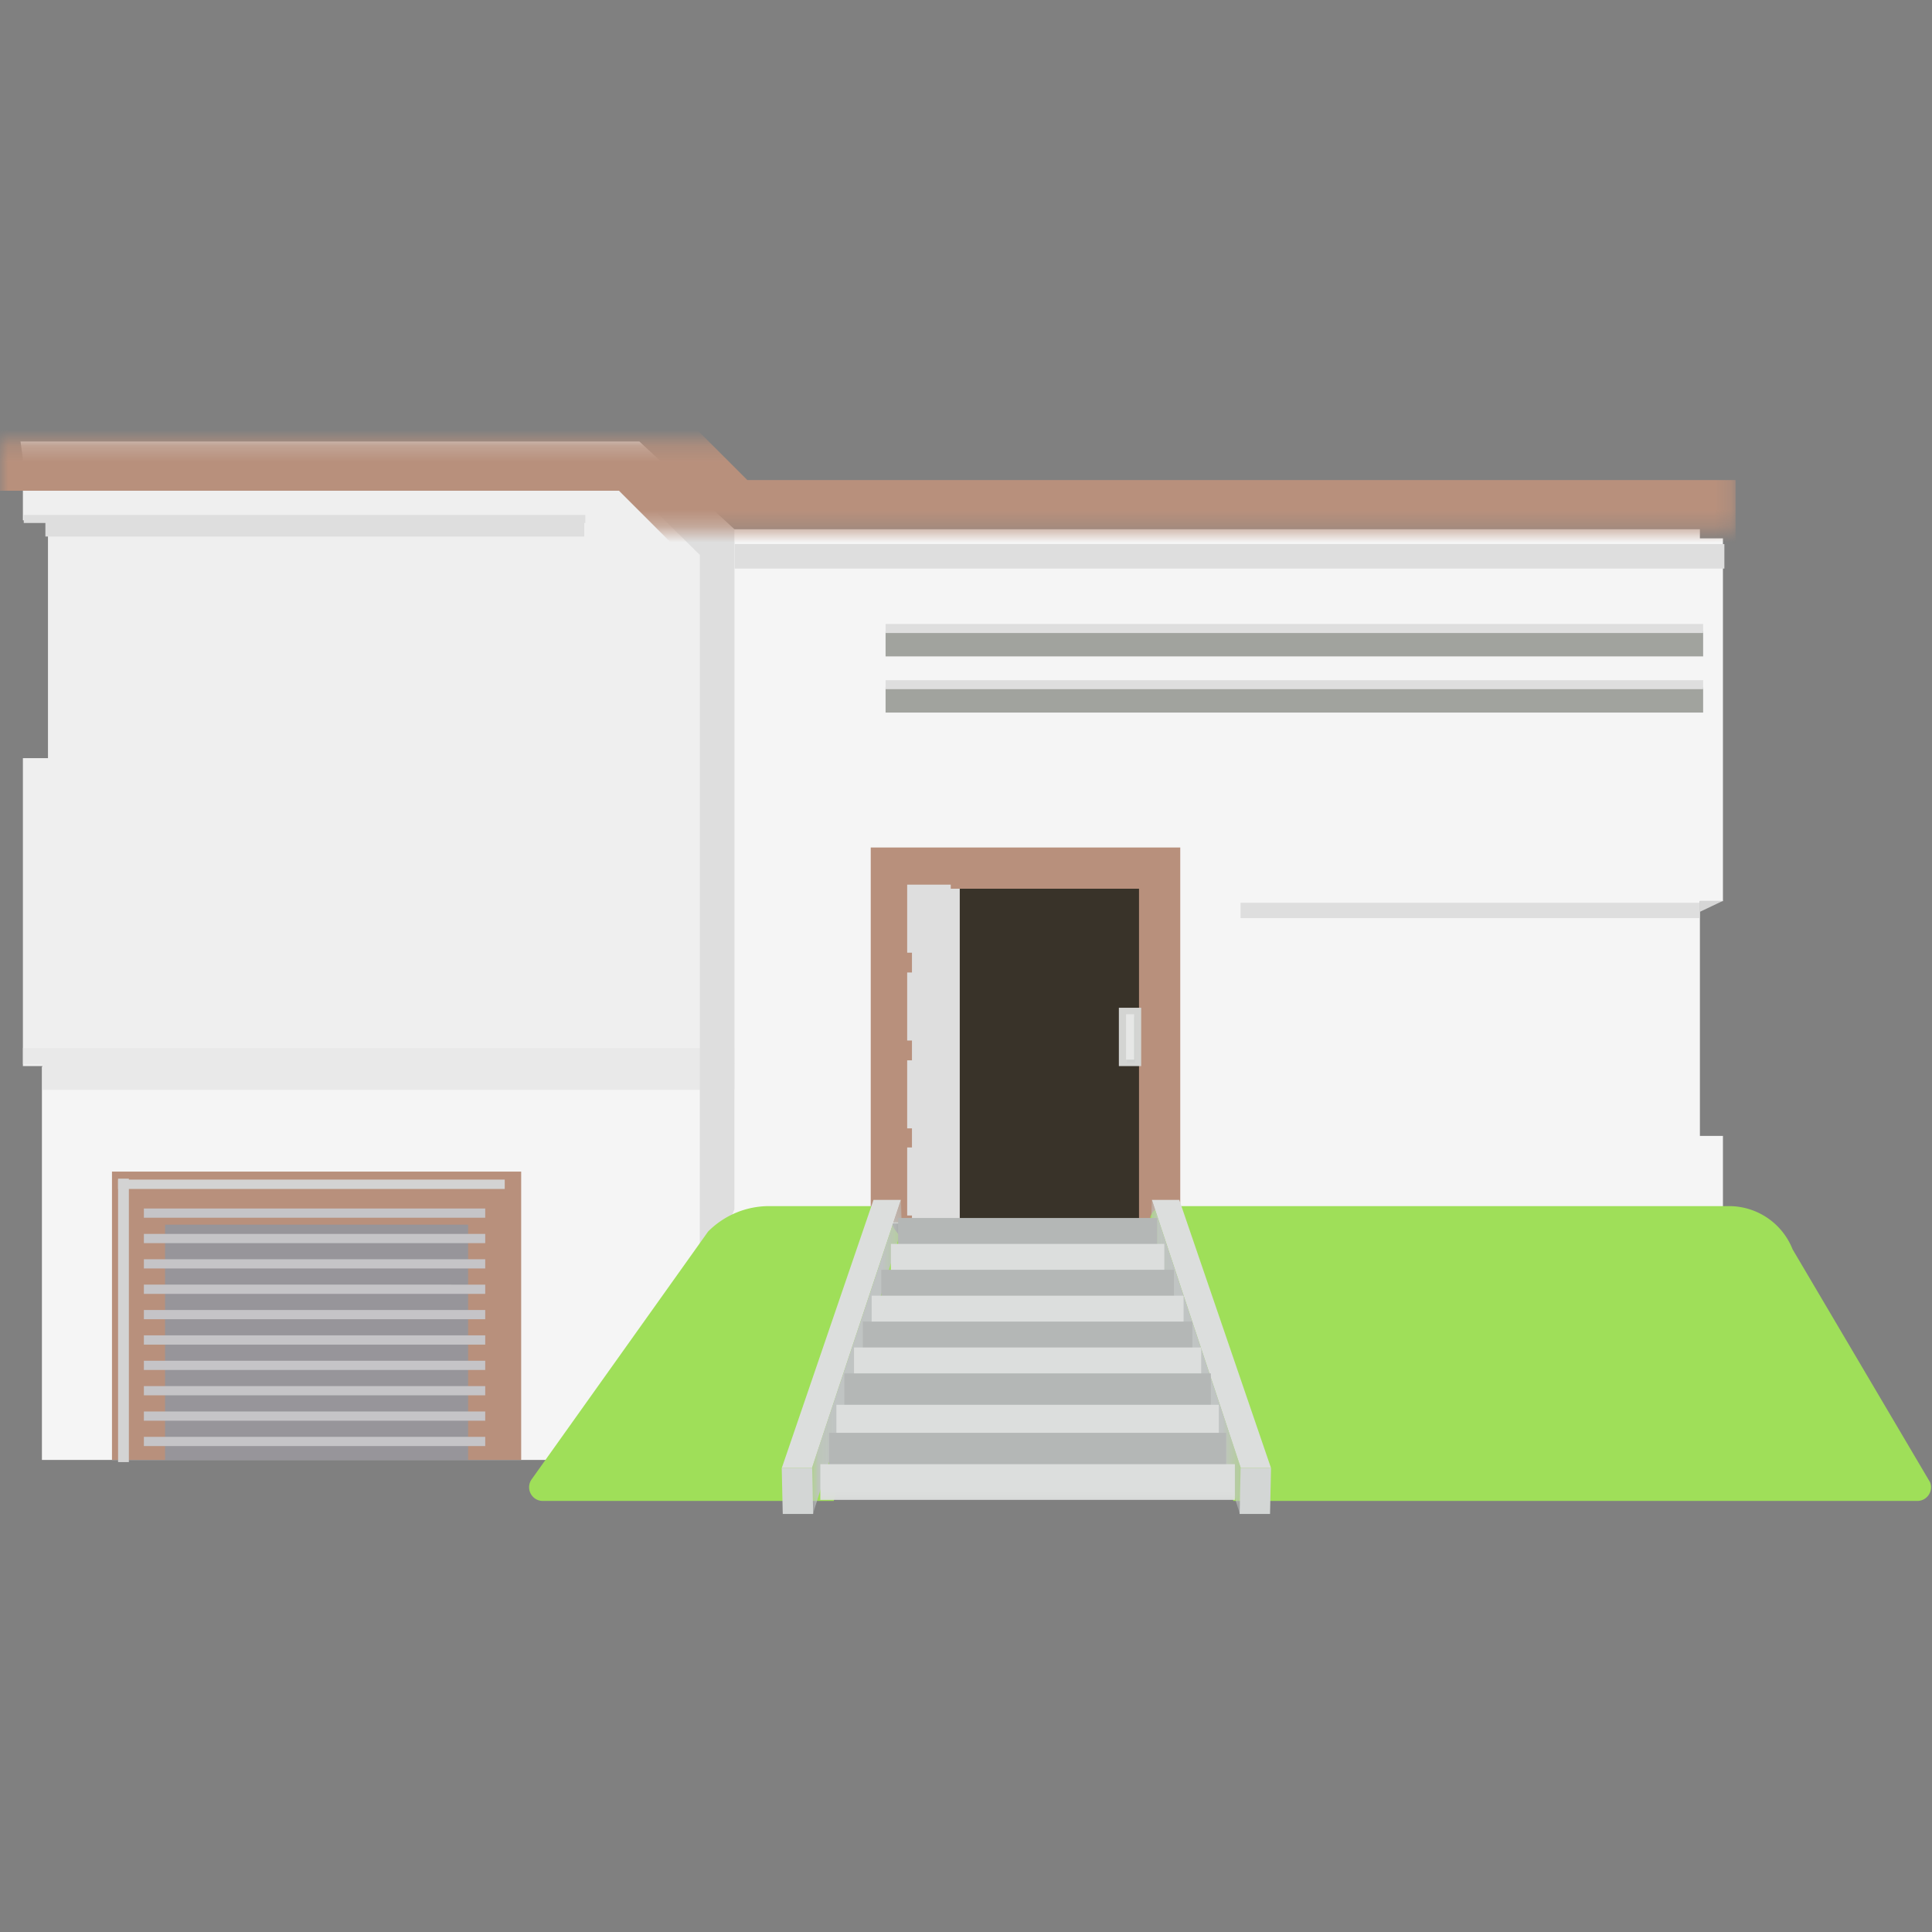 <svg xmlns="http://www.w3.org/2000/svg" xmlns:xlink="http://www.w3.org/1999/xlink" width="120" height="120"><rect width="100%" height="100%" fill="#808080" stroke="none"/><defs><path id="a" d="M5.72 13.949h4.093L4.413.263H.32z"/><path id="c" d="M2.124.23v13.936H.235v-12.7z"/><path id="e" d="M4.407 13.914H.315L5.715.095h4.092z"/><path id="g" d="M0 .247h107.798V5.69H0z"/><path id="i" d="m.004.274 3.051 3.05v10.567H.005z"/><path id="k" d="M.042 20.845H2.77v-4.213H.042v4.213zm0-5.438H2.77v-4.213H.042v4.213zm0-5.438H2.77V5.756H.042V9.97zm0-5.438H2.77V.318H.042v4.213z"/><path id="m" d="M.054.178h5.6v19.529h-5.6z"/><path id="o" d="M.089.178h5.599v19.529h-5.6z"/><path id="q" d="M0 67.918h119.94V.228H0z"/></defs><g fill="none" fill-rule="evenodd"><path fill="#F5F5F5" d="M105.226 55.975h1.789V33.436h-1.789zm0 19.945h1.789v-5.366h-1.789z"/><path fill="#F5F5F5" d="M45.078 75.994h60.506V32.87H45.078z"/><path fill="#DEDEDE" d="M45.48 35.315h61.624v-1.52H45.48z"/><path d="M77.054 70.702h28.53v-14.72h-28.53z"/><g transform="translate(87.977 56.74)"><mask id="b" fill="#fff"><use xlink:href="#a"/></mask><path d="M5.72 13.949h4.093L4.413.263H.32z" mask="url(#b)"/></g><g transform="translate(103.46 56.388)"><mask id="d" fill="#fff"><use xlink:href="#c"/></mask><path d="M2.124.23.235 1.466v12.7h1.889z" mask="url(#d)"/></g><path fill="#D6D6D6" d="m105.584 56.635 1.442-.687h-1.442z"/><path fill="#DEDEDE" d="M77.055 57.027h28.506v-.956H77.055z"/><path fill="#EFEFEF" d="M2.98 28.07v39.595h42.657v-33.99l-5.605-5.605z"/><path fill="#F5F5F5" d="m45.154 75.707-10.54 14.971H2.603V66.252h42.55z"/><path fill="#97959A" d="M8.602 90.679h22.12V74.418H8.603z"/><path stroke="#B8907C" stroke-width="3.296" d="M30.723 90.678v-16.26H8.603v16.26"/><path fill="#C5C4C7" d="M8.936 89.819h21.202v-.573H8.936zm0-1.576h21.202v-.573H8.936zm0-1.576h21.202v-.573H8.936zm0-1.576h21.202v-.573H8.936zm0-1.576h21.202v-.573H8.936zm0-1.576h21.202v-.573H8.936zm0-1.576h21.202v-.573H8.936zm0-1.576h21.202v-.573H8.936zm0-1.576h21.202v-.572H8.936zm0-1.576h21.202v-.573H8.936z"/><path fill="#D3D3D3" d="M7.334 73.849H31.35v-.582H7.334z"/><path fill="#D3D3D3" d="M7.334 90.813h.67V73.209h-.67z"/><path d="M2.82 47.09h33.537V32.37H2.82z"/><path fill="#EFEFEF" d="M1.422 66.216h5.48V47.09h-5.48zm0-33.9h5.48v-3.82h-5.48z"/><g fill="#E9E9E9"><path d="M2.638 67.692h42.976v-1.61H2.638z"/><path d="M1.431 66.097h44.183v-.998H1.431z"/></g><g transform="translate(17.595 33.162)"><mask id="f" fill="#fff"><use xlink:href="#e"/></mask><path d="M4.407 13.914H.315L5.715.095h4.092z" mask="url(#f)"/></g><path fill="#DEDEDE" d="M2.82 33.325h33.47v-.956H2.82z"/><path fill="#DEDEDE" d="M39.713 27.424H1.274l.149 1.071v1.275h37.282l4.763 4.697v45.88l2.147-5.231V32.87z"/><g transform="translate(0 27.18)"><mask id="h" fill="#fff"><use xlink:href="#g"/></mask><path stroke="#B8907C" stroke-width="6.107" d="M0 .247h39.71l5.444 5.444h62.644" mask="url(#h)"/></g><path fill="#DEDEDE" d="M1.476 32.483h34.881v-.5H1.476z"/><g transform="translate(2.815 33.162)"><mask id="j" fill="#fff"><use xlink:href="#i"/></mask><path d="m.004.274 3.051 3.05v10.567H.005z" mask="url(#j)"/></g><path fill="#DEDEDE" d="M55.587 75.876h4.964V53.918h-4.964z"/><path fill="#393329" d="M59.612 75.92h12.415V53.919H59.612z"/><path stroke="#B8907C" stroke-width="2.561" d="M72.027 75.92v-22H55.363v22"/><g transform="translate(56.305 54.629)"><mask id="l" fill="#fff"><use xlink:href="#k"/></mask><path d="M.042 20.845H2.77v-4.213H.042v4.213zm0-5.438H2.77v-4.213H.042v4.213zm0-5.438H2.77V5.756H.042V9.97zm0-5.438H2.77V.318H.042v4.213z" mask="url(#l)"/></g><path fill="#DEDEDE" d="M59.053 54.947h-2.706v4.226h.448v-3.757h2.258zm0 5.456h-2.706v4.226h.448v-3.757h2.258zm0 5.456h-2.706v4.226h.448v-3.757h2.258zm0 5.411h-2.706v4.226h.448v-3.757h2.258z"/><path fill="#D3D4D2" d="M69.495 66.217h1.386v-3.623h-1.386z"/><path fill="#CFD1CF" d="M70.006 65.991h.5v-2.817h-.5z"/><path fill="#E6E7E6" d="M69.942 65.814h.5v-2.817h-.5z"/><g transform="translate(0 26.124)"><path fill="#9FDF59" d="M55.88 50.615c-.46-.473-.733-1.153-.752-1.825H47.77a5.338 5.338 0 0 0-3.788 1.578l-10.96 15.39a.851.851 0 0 0 .693 1.345h18.07l4.642-16.096a1.91 1.91 0 0 1-.548-.392m64 15.324-8.538-14.466a4.244 4.244 0 0 0-3.947-2.683H72.342a.922.922 0 0 0-.883 1.188l5.146 17.125h42.482a.851.851 0 0 0 .792-1.164"/><path fill="#DCDEDD" d="m71.546 48.404 1.701-.001 5.69 16.633H77.06z"/><g transform="translate(71.437 48.211)"><mask id="n" fill="#fff"><use xlink:href="#m"/></mask><path fill="#C0C4C3" d="M.103.178.054 1.957l5.52 17.75.08-2.8z" mask="url(#n)"/></g><path fill="#D3D6D5" d="m77.057 65.042 1.89-.001-.063 2.869h-1.89z"/><path fill="#DCDEDD" d="m55.955 48.404-1.7-.001-5.69 16.633h1.877z"/><g transform="translate(50.323 48.211)"><mask id="p" fill="#fff"><use xlink:href="#o"/></mask><path fill="#C0C4C3" d="m5.64.178.048 1.779-5.52 17.75-.08-2.8z" mask="url(#p)"/></g><path fill="#D3D6D5" d="m50.444 65.042-1.89-.001.064 2.869h1.89z"/><mask id="r" fill="#fff"><use xlink:href="#q"/></mask><path fill="#B4B7B6" d="M55.783 51.745H71.87v-2.217H55.783z" mask="url(#r)"/><path fill="#DCDEDD" d="M55.335 53.353h16.983v-2.216H55.335z" mask="url(#r)"/><path fill="#B4B7B6" d="M54.738 54.962h18.178v-2.217H54.738z" mask="url(#r)"/><path fill="#DCDEDD" d="M54.14 56.57h19.373v-2.216H54.14z" mask="url(#r)"/><path fill="#B4B7B6" d="M53.592 58.179h20.47v-2.217h-20.47z" mask="url(#r)"/><path fill="#DCDEDD" d="M53.045 59.787h21.564v-2.216H53.045z" mask="url(#r)"/><path fill="#B4B7B6" d="M52.447 61.396h22.76V59.18h-22.76z" mask="url(#r)"/><path fill="#DCDEDD" d="M51.949 63.347h23.756V61.13H51.949z" mask="url(#r)"/><path fill="#B4B7B6" d="M51.493 65.085H76.16V62.87H51.493z" mask="url(#r)"/><path fill="#DCDEDD" d="M50.952 67.036H76.7v-2.217H50.952z" mask="url(#r)"/><path fill="#A1A39E" d="M55.005 14.646h50.78v-1.565h-50.78z" mask="url(#r)"/><path fill="#DEDEDE" d="M55.005 13.193h50.78v-.559h-50.78z" mask="url(#r)"/><path fill="#A1A39E" d="M55.005 18.135h50.78V16.57h-50.78z" mask="url(#r)"/><path fill="#DEDEDE" d="M55.005 16.681h50.78v-.558h-50.78z" mask="url(#r)"/></g></g></svg>